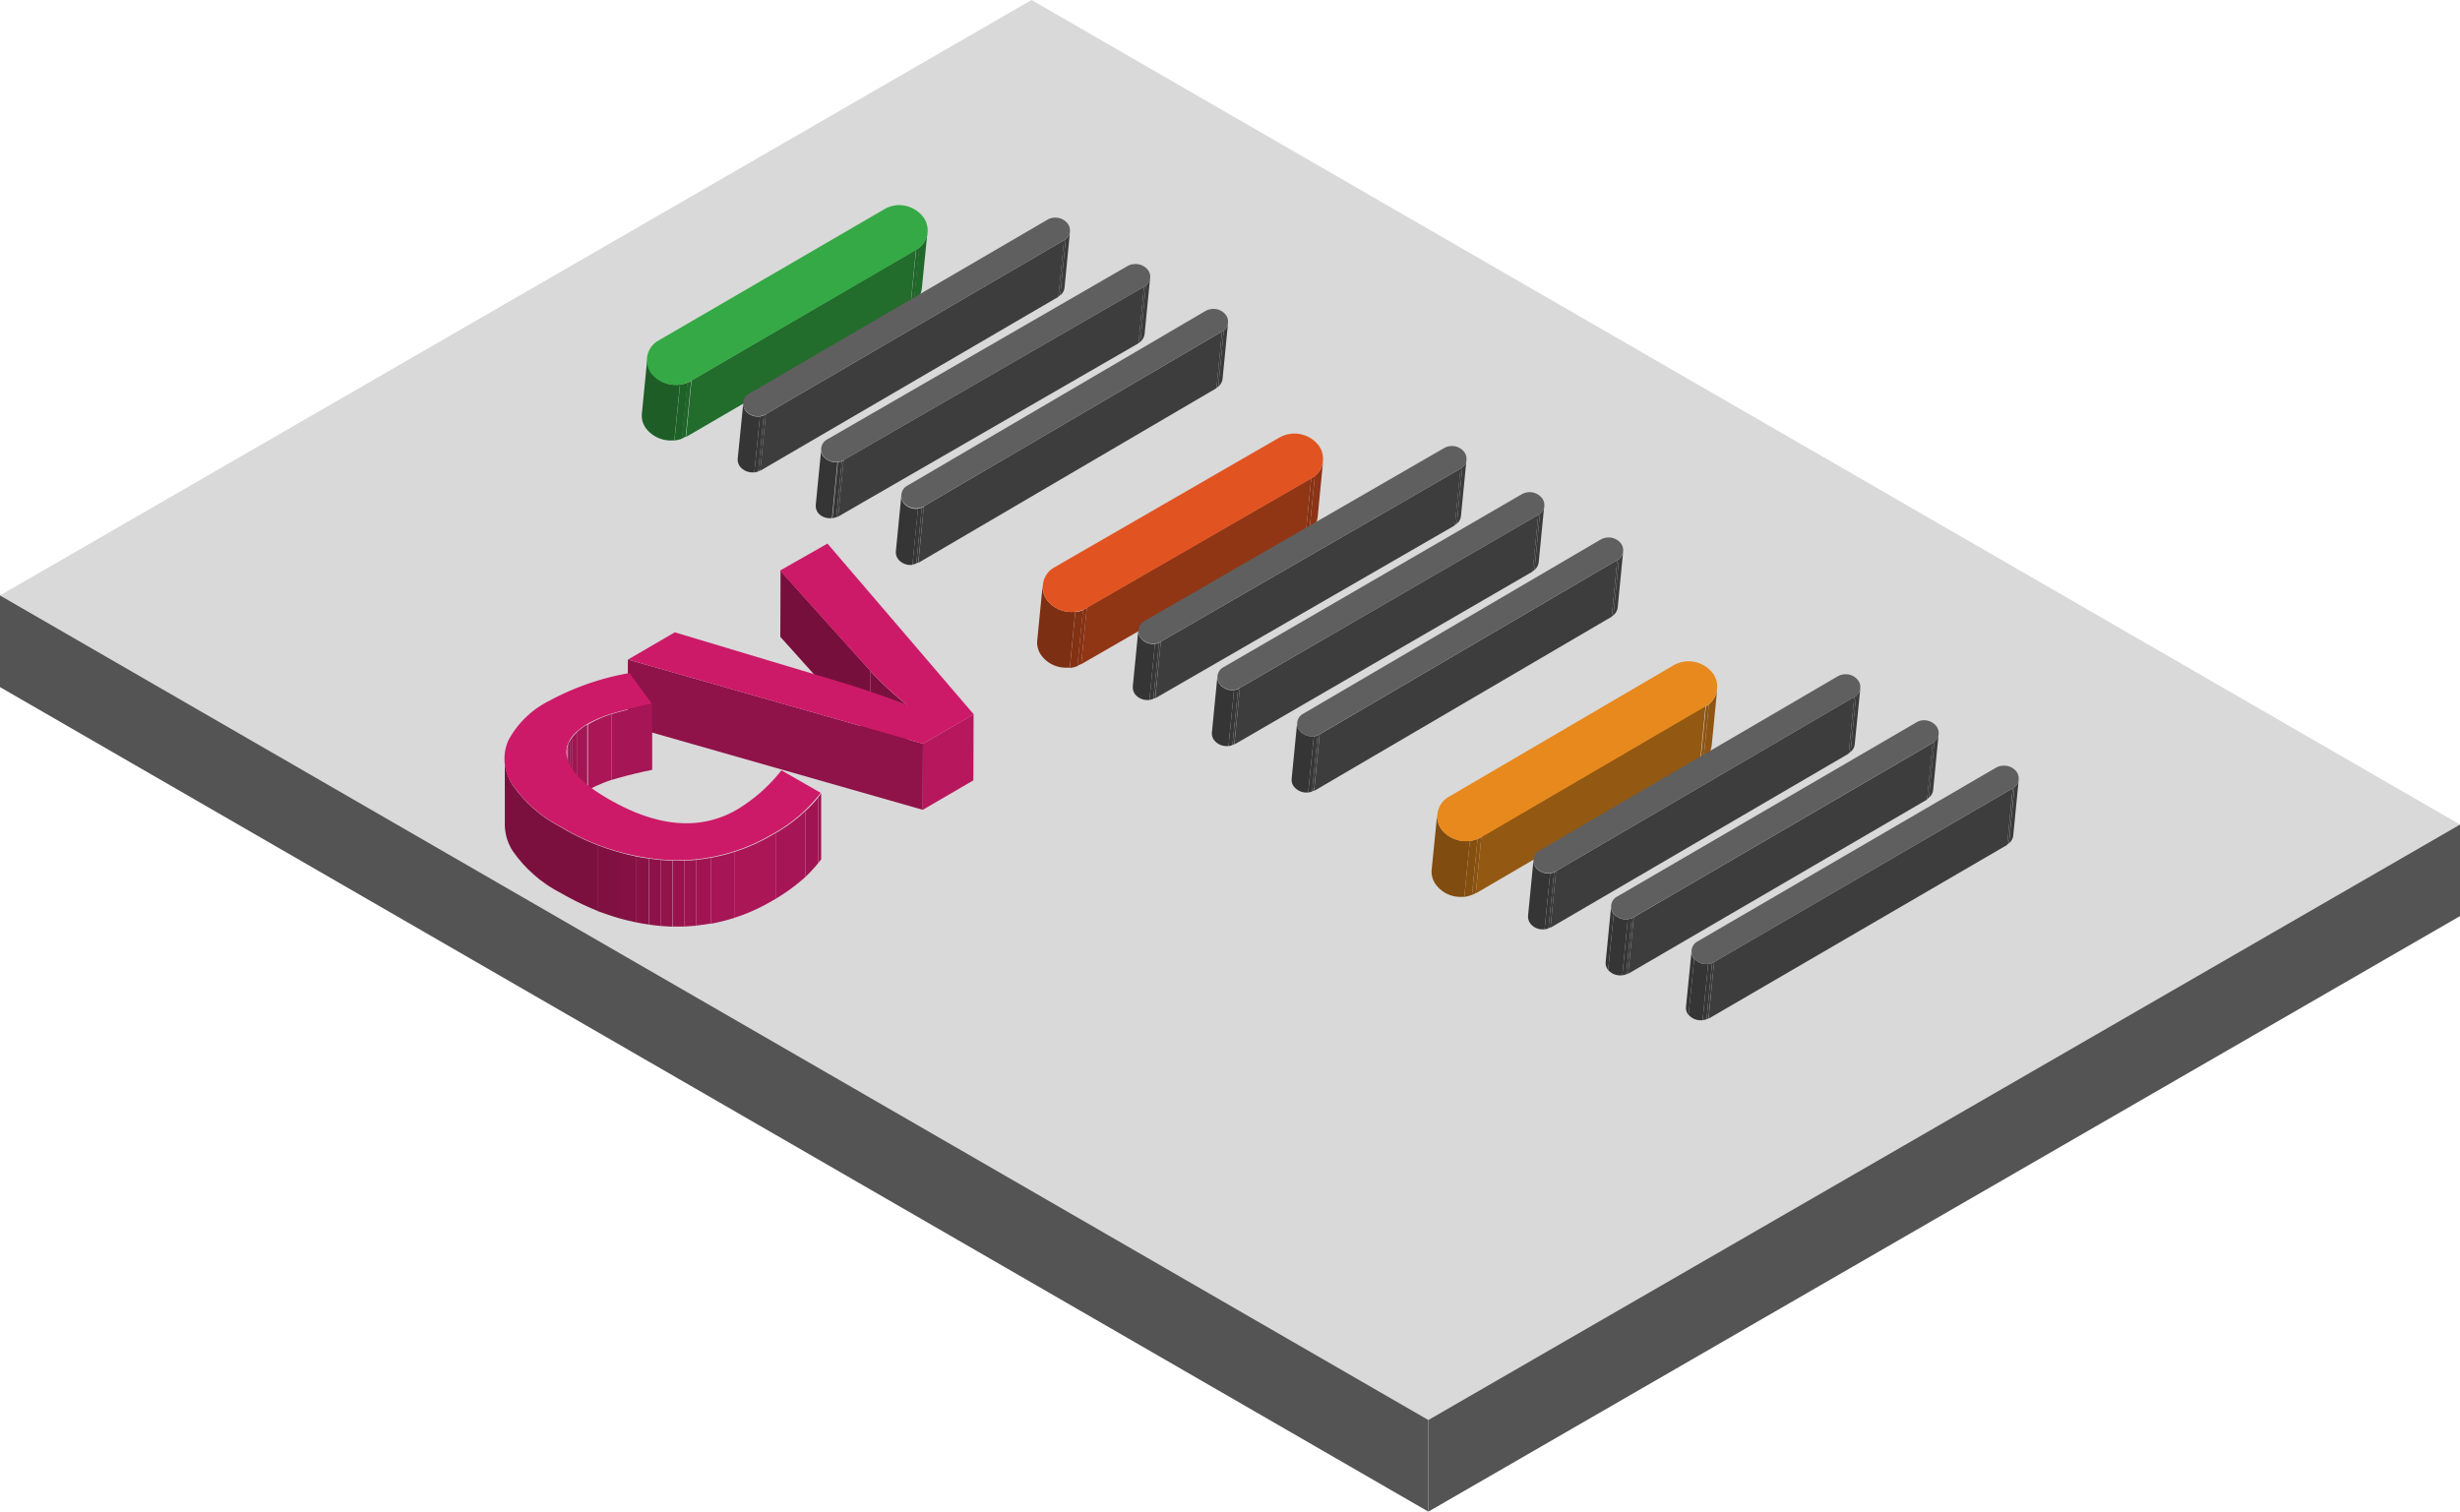 <svg id="Layer_1" data-name="Layer 1" xmlns="http://www.w3.org/2000/svg" xmlns:xlink="http://www.w3.org/1999/xlink" viewBox="0 0 218.66 134.4">
  <defs>
    <clipPath id="clip-path" transform="translate(-191.56 -232.76)">
      <path d="M293.79,257.46l-.49,5a1.09,1.09,0,0,1-.54.8l.49-5A1.07,1.07,0,0,0,293.79,257.46Z" style="fill: none"/>
    </clipPath>
    <clipPath id="clip-path-2" transform="translate(-191.56 -232.76)">
      <path d="M264.07,277.65l.49-5a1.07,1.07,0,0,0,.22.73,1.45,1.45,0,0,0,1.77.32l-.49,5a1.33,1.33,0,0,1-.61.17,1.37,1.37,0,0,1-1.16-.49A1,1,0,0,1,264.07,277.65Z" style="fill: none"/>
    </clipPath>
    <clipPath id="clip-path-3" transform="translate(-191.56 -232.76)">
      <path d="M300.72,261.45l-.49,5a1.06,1.06,0,0,1-.54.79l.49-5A1,1,0,0,0,300.72,261.45Z" style="fill: none"/>
    </clipPath>
    <clipPath id="clip-path-4" transform="translate(-191.56 -232.76)">
      <path d="M271.19,281.77l.49-5a1.05,1.05,0,0,0,.23.74,1.38,1.38,0,0,0,1.15.48,1.35,1.35,0,0,0,.62-.18l-.5,5a1.31,1.31,0,0,1-.61.18,1.4,1.4,0,0,1-1.16-.49A1,1,0,0,1,271.19,281.77Z" style="fill: none"/>
    </clipPath>
    <clipPath id="clip-path-5" transform="translate(-191.56 -232.76)">
      <path d="M274,253.39l-.5,5a2.05,2.05,0,0,1-1,1.56l.5-5A2,2,0,0,0,274,253.39Z" style="fill: none"/>
    </clipPath>
    <clipPath id="clip-path-6" transform="translate(-191.56 -232.76)">
      <path d="M248.61,269.57l.49-5a2,2,0,0,0,.45,1.44,2.78,2.78,0,0,0,3.48.6l-.49,5a2.66,2.66,0,0,1-1.22.36,2.78,2.78,0,0,1-2.27-1A2,2,0,0,1,248.61,269.57Z" style="fill: none"/>
    </clipPath>
    <clipPath id="clip-path-7" transform="translate(-191.56 -232.76)">
      <path d="M286.67,253.34l-.49,5a1,1,0,0,1-.54.79l.49-5A1,1,0,0,0,286.67,253.34Z" style="fill: none"/>
    </clipPath>
    <clipPath id="clip-path-8" transform="translate(-191.56 -232.76)">
      <path d="M257.13,273.57l.5-5a1,1,0,0,0,.22.74,1.43,1.43,0,0,0,1.16.49,1.5,1.5,0,0,0,.62-.19l-.49,5a1.28,1.28,0,0,1-.62.19,1.43,1.43,0,0,1-1.16-.49A1.05,1.05,0,0,1,257.13,273.57Z" style="fill: none"/>
    </clipPath>
    <clipPath id="clip-path-9" transform="translate(-191.56 -232.76)">
      <path d="M328.82,277.75l-.49,5a1.07,1.07,0,0,1-.54.8l.5-5A1.08,1.08,0,0,0,328.82,277.75Z" style="fill: none"/>
    </clipPath>
    <clipPath id="clip-path-10" transform="translate(-191.56 -232.76)">
      <path d="M299.28,297.9l.49-5a1,1,0,0,0,.23.73,1.41,1.41,0,0,0,1.77.32l-.5,5a1.31,1.31,0,0,1-.61.18,1.38,1.38,0,0,1-1.16-.5A1,1,0,0,1,299.28,297.9Z" style="fill: none"/>
    </clipPath>
    <clipPath id="clip-path-11" transform="translate(-191.56 -232.76)">
      <path d="M335.84,281.77l-.49,5a1.08,1.08,0,0,1-.53.8l.49-5A1,1,0,0,0,335.84,281.77Z" style="fill: none"/>
    </clipPath>
    <clipPath id="clip-path-12" transform="translate(-191.56 -232.76)">
      <path d="M306.37,302l.49-5a1,1,0,0,0,.23.73,1.36,1.36,0,0,0,1.15.49,1.28,1.28,0,0,0,.61-.18l-.49,5a1.32,1.32,0,0,1-.61.19,1.41,1.41,0,0,1-1.16-.5A1,1,0,0,1,306.37,302Z" style="fill: none"/>
    </clipPath>
    <clipPath id="clip-path-13" transform="translate(-191.56 -232.76)">
      <path d="M309.17,273.72l-.49,5a2.06,2.06,0,0,1-1.06,1.57l.49-5A2,2,0,0,0,309.17,273.72Z" style="fill: none"/>
    </clipPath>
    <clipPath id="clip-path-14" transform="translate(-191.56 -232.76)">
      <path d="M283.75,289.77l.49-5a2,2,0,0,0,.44,1.42,2.78,2.78,0,0,0,3.48.63l-.49,5a2.64,2.64,0,0,1-1.21.35,2.71,2.71,0,0,1-2.27-1A2,2,0,0,1,283.75,289.77Z" style="fill: none"/>
    </clipPath>
    <clipPath id="clip-path-15" transform="translate(-191.56 -232.76)">
      <path d="M321.91,273.64l-.49,5a1,1,0,0,1-.54.79l.49-5A1,1,0,0,0,321.91,273.64Z" style="fill: none"/>
    </clipPath>
    <clipPath id="clip-path-16" transform="translate(-191.56 -232.76)">
      <path d="M292.25,293.8l.49-5a1,1,0,0,0,.23.72,1.38,1.38,0,0,0,1.16.5,1.35,1.35,0,0,0,.61-.18l-.5,5a1.39,1.39,0,0,1-.61.17,1.42,1.42,0,0,1-1.16-.49A1.07,1.07,0,0,1,292.25,293.8Z" style="fill: none"/>
    </clipPath>
    <clipPath id="clip-path-17" transform="translate(-191.56 -232.76)">
      <path d="M363.88,298l-.49,5a1,1,0,0,1-.54.79l.49-5A1,1,0,0,0,363.88,298Z" style="fill: none"/>
    </clipPath>
    <clipPath id="clip-path-18" transform="translate(-191.56 -232.76)">
      <path d="M334.28,318.31l.49-5a1,1,0,0,0,.23.73l-.5,5A1,1,0,0,1,334.28,318.31Z" style="fill: none"/>
    </clipPath>
    <clipPath id="clip-path-19" transform="translate(-191.56 -232.76)">
      <path d="M336.77,314.31l-.49,5a1.35,1.35,0,0,1-.62.18,1.41,1.41,0,0,1-1.16-.48l.5-5a1.4,1.4,0,0,0,1.15.49A1.35,1.35,0,0,0,336.77,314.31Z" style="fill: none"/>
    </clipPath>
    <clipPath id="clip-path-20" transform="translate(-191.56 -232.76)">
      <path d="M371,302.05l-.49,5a1,1,0,0,1-.54.79l.5-5A1.06,1.06,0,0,0,371,302.05Z" style="fill: none"/>
    </clipPath>
    <clipPath id="clip-path-21" transform="translate(-191.56 -232.76)">
      <path d="M341.42,322.29l.5-5a.94.94,0,0,0,.23.73l-.5,5A1,1,0,0,1,341.42,322.29Z" style="fill: none"/>
    </clipPath>
    <clipPath id="clip-path-22" transform="translate(-191.56 -232.76)">
      <path d="M343.92,318.3l-.5,5a1.35,1.35,0,0,1-.61.18,1.39,1.39,0,0,1-1.16-.49l.5-5a1.42,1.42,0,0,0,1.77.31Z" style="fill: none"/>
    </clipPath>
    <clipPath id="clip-path-23" transform="translate(-191.56 -232.76)">
      <path d="M344.2,294l-.49,5a2.06,2.06,0,0,1-1,1.56l.49-5A2.06,2.06,0,0,0,344.2,294Z" style="fill: none"/>
    </clipPath>
    <clipPath id="clip-path-24" transform="translate(-191.56 -232.76)">
      <path d="M318.81,310.14l.5-5a2,2,0,0,0,.44,1.44,2.8,2.8,0,0,0,3.48.61l-.49,5a2.61,2.61,0,0,1-1.21.35,2.72,2.72,0,0,1-2.27-1A2,2,0,0,1,318.81,310.14Z" style="fill: none"/>
    </clipPath>
    <clipPath id="clip-path-25" transform="translate(-191.56 -232.76)">
      <path d="M356.92,293.93l-.5,5a1,1,0,0,1-.53.79l.49-5A1,1,0,0,0,356.92,293.93Z" style="fill: none"/>
    </clipPath>
    <clipPath id="clip-path-26" transform="translate(-191.56 -232.76)">
      <path d="M327.38,314.2l.49-5a1.05,1.05,0,0,0,.23.74,1.43,1.43,0,0,0,1.77.3l-.49,5a1.42,1.42,0,0,1-1.77-.31A1.05,1.05,0,0,1,327.38,314.2Z" style="fill: none"/>
    </clipPath>
    <clipPath id="clip-path-27" transform="translate(-191.56 -232.76)">
      <path d="M272.23,295.48v5.87a32.15,32.15,0,0,1-3.32-3.07l0-5.87A31.18,31.18,0,0,0,272.23,295.48Z" style="fill: none"/>
    </clipPath>
    <clipPath id="clip-path-28" transform="translate(-191.56 -232.76)">
      <path d="M241.93,305.5l0-5.87c0-.93.64-1.77,1.93-2.52a11.28,11.28,0,0,1,2.56-1c1-.28,2-.53,3.11-.75l0,5.87c-1.07.22-2.11.47-3.11.75a11.28,11.28,0,0,0-2.56,1C242.58,303.73,241.93,304.57,241.93,305.5Z" style="fill: none"/>
    </clipPath>
    <clipPath id="clip-path-29" transform="translate(-191.56 -232.76)">
      <path d="M236.42,306.1l0-5.86a4.4,4.4,0,0,0,.69,2.3,11.73,11.73,0,0,0,4.26,3.74,21.09,21.09,0,0,0,9.7,3A16.63,16.63,0,0,0,260.2,307a13.58,13.58,0,0,0,4.35-3.7l0,5.87a13.35,13.35,0,0,1-4.35,3.69,16.52,16.52,0,0,1-9.1,2.29,21,21,0,0,1-9.71-3,11.71,11.71,0,0,1-4.26-3.73A4.5,4.5,0,0,1,236.42,306.1Z" style="fill: none"/>
    </clipPath>
  </defs>
  <title>cv</title>
  <polygon points="0 52.94 126.96 126.25 218.66 73.31 91.69 0 0 52.94" style="fill: #d9d9d9"/>
  <g style="isolation: isolate">
    <g style="isolation: isolate">
      <g style="clip-path: url(#clip-path)">
        <g style="isolation: isolate">
          <path d="M293.79,257.46l-.49,5a1,1,0,0,1-.38.69l.49-5a1.07,1.07,0,0,0,.38-.69" transform="translate(-191.56 -232.76)" style="fill: #3b3b3b"/>
          <path d="M293.41,258.15l-.49,5-.16.11.49-5,.16-.11" transform="translate(-191.56 -232.76)" style="fill: #393939"/>
        </g>
      </g>
    </g>
    <polygon points="101.69 25.49 101.2 30.52 74.5 45.93 74.99 40.9 101.69 25.49" style="fill: #3d3d3d"/>
    <g style="isolation: isolate">
      <g style="clip-path: url(#clip-path-2)">
        <g style="isolation: isolate">
          <path d="M266.55,273.67l-.49,5-.16.08.49-5,.16-.07" transform="translate(-191.56 -232.76)" style="fill: #393939"/>
          <path d="M266.39,273.74l-.49,5a2,2,0,0,1-.35.09l.49-5a1.06,1.06,0,0,0,.35-.09" transform="translate(-191.56 -232.76)" style="fill: #373737"/>
          <path d="M266,273.83l-.49,5h-.1a1.37,1.37,0,0,1-1.16-.49,1,1,0,0,1-.22-.73l.49-5a1.07,1.07,0,0,0,.22.73,1.4,1.4,0,0,0,1.16.49h.1" transform="translate(-191.56 -232.76)" style="fill: #353535"/>
        </g>
      </g>
    </g>
    <path d="M292.4,256.24a1.38,1.38,0,0,1,1.17.49,1,1,0,0,1-.32,1.53l-26.7,15.41a1.45,1.45,0,0,1-1.77-.32,1,1,0,0,1,.32-1.53l26.69-15.41A1.33,1.33,0,0,1,292.4,256.24Z" transform="translate(-191.56 -232.76)" style="fill: #5f5f5f"/>
  </g>
  <g style="isolation: isolate">
    <g style="isolation: isolate">
      <g style="clip-path: url(#clip-path-3)">
        <g style="isolation: isolate">
          <path d="M300.72,261.45l-.49,5a1,1,0,0,1-.38.68l.49-5a1,1,0,0,0,.38-.68" transform="translate(-191.56 -232.76)" style="fill: #3b3b3b"/>
          <path d="M300.34,262.13l-.49,5a.91.91,0,0,1-.16.11l.49-5a.91.91,0,0,0,.16-.11" transform="translate(-191.56 -232.76)" style="fill: #393939"/>
        </g>
      </g>
    </g>
    <polygon points="108.62 29.48 108.13 34.51 81.63 50.04 82.12 45.01 108.62 29.48" style="fill: #3d3d3d"/>
    <g style="isolation: isolate">
      <g style="clip-path: url(#clip-path-4)">
        <g style="isolation: isolate">
          <path d="M273.68,277.77l-.5,5-.17.08.49-5,.18-.09" transform="translate(-191.56 -232.76)" style="fill: #393939"/>
          <path d="M273.5,277.86l-.49,5a1.39,1.39,0,0,1-.35.09l.5-5a2.14,2.14,0,0,0,.34-.09" transform="translate(-191.56 -232.76)" style="fill: #373737"/>
          <path d="M273.16,278l-.5,5h-.09a1.4,1.4,0,0,1-1.16-.49,1,1,0,0,1-.22-.73l.49-5a1.05,1.05,0,0,0,.23.74,1.38,1.38,0,0,0,1.15.48h.1" transform="translate(-191.56 -232.76)" style="fill: #353535"/>
        </g>
      </g>
    </g>
    <path d="M299.33,260.23a1.37,1.37,0,0,1,1.16.49,1,1,0,0,1-.31,1.52l-26.5,15.53a1.35,1.35,0,0,1-.62.18,1.38,1.38,0,0,1-1.15-.48,1,1,0,0,1,.3-1.53l26.5-15.53A1.39,1.39,0,0,1,299.33,260.23Z" transform="translate(-191.56 -232.76)" style="fill: #5f5f5f"/>
  </g>
  <g style="isolation: isolate">
    <g style="isolation: isolate">
      <g style="clip-path: url(#clip-path-5)">
        <g style="isolation: isolate">
          <path d="M274,253.39l-.5,5a2,2,0,0,1-.74,1.34l.49-5a2,2,0,0,0,.75-1.35" transform="translate(-191.56 -232.76)" style="fill: #21692b"/>
          <path d="M273.28,254.74l-.49,5a2.44,2.44,0,0,1-.31.22l.5-5a1.61,1.61,0,0,0,.3-.21" transform="translate(-191.56 -232.76)" style="fill: #206529"/>
        </g>
      </g>
    </g>
    <polygon points="81.42 22.19 80.93 27.22 60.98 38.85 61.47 33.82 81.42 22.19" style="fill: #226c2c"/>
    <g style="isolation: isolate">
      <g style="clip-path: url(#clip-path-6)">
        <g style="isolation: isolate">
          <path d="M253,266.58l-.49,5a2.26,2.26,0,0,1-.35.17l.5-5a2.7,2.7,0,0,0,.34-.17" transform="translate(-191.56 -232.76)" style="fill: #206529"/>
          <path d="M252.69,266.75l-.5,5a2.19,2.19,0,0,1-.68.17l.5-5a2.71,2.71,0,0,0,.68-.17" transform="translate(-191.56 -232.76)" style="fill: #1f6228"/>
          <path d="M252,266.92l-.5,5-.19,0a2.78,2.78,0,0,1-2.27-1,2,2,0,0,1-.44-1.44l.49-5a2,2,0,0,0,.45,1.44,2.76,2.76,0,0,0,2.27,1l.19,0" transform="translate(-191.56 -232.76)" style="fill: #1e5e26"/>
        </g>
      </g>
    </g>
    <path d="M271.31,251a2.74,2.74,0,0,1,2.27,1,2,2,0,0,1-.6,3l-20,11.63a2.78,2.78,0,0,1-3.48-.6,2,2,0,0,1,.6-3l20-11.63A2.74,2.74,0,0,1,271.31,251Z" transform="translate(-191.56 -232.76)" style="fill: #35a945"/>
  </g>
  <g style="isolation: isolate">
    <g style="isolation: isolate">
      <g style="clip-path: url(#clip-path-7)">
        <g style="isolation: isolate">
          <path d="M286.67,253.34l-.49,5a1,1,0,0,1-.38.68l.49-5a1,1,0,0,0,.38-.68" transform="translate(-191.56 -232.76)" style="fill: #3b3b3b"/>
          <path d="M286.29,254l-.49,5a.91.91,0,0,1-.16.11l.49-5,.16-.11" transform="translate(-191.56 -232.76)" style="fill: #393939"/>
        </g>
      </g>
    </g>
    <polygon points="94.58 21.36 94.08 26.39 67.58 41.85 68.07 36.82 94.58 21.36" style="fill: #3d3d3d"/>
    <g style="isolation: isolate">
      <g style="clip-path: url(#clip-path-8)">
        <g style="isolation: isolate">
          <path d="M259.63,269.58l-.49,5-.18.09.49-5,.18-.09" transform="translate(-191.56 -232.76)" style="fill: #393939"/>
          <path d="M259.45,269.67l-.49,5a1.06,1.06,0,0,1-.35.09l.5-5a2.14,2.14,0,0,0,.34-.09" transform="translate(-191.56 -232.76)" style="fill: #373737"/>
          <path d="M259.11,269.76l-.5,5h-.09a1.43,1.43,0,0,1-1.16-.49,1.05,1.05,0,0,1-.23-.74l.5-5a1,1,0,0,0,.22.74,1.43,1.43,0,0,0,1.16.49h.1" transform="translate(-191.56 -232.76)" style="fill: #353535"/>
        </g>
      </g>
    </g>
    <path d="M285.29,252.11a1.38,1.38,0,0,1,1.15.5,1,1,0,0,1-.31,1.52l-26.5,15.45a1.5,1.5,0,0,1-.62.19,1.43,1.43,0,0,1-1.16-.49,1,1,0,0,1,.31-1.53l26.51-15.46A1.35,1.35,0,0,1,285.29,252.11Z" transform="translate(-191.56 -232.76)" style="fill: #5f5f5f"/>
  </g>
  <g style="isolation: isolate">
    <g style="isolation: isolate">
      <g style="clip-path: url(#clip-path-9)">
        <g style="isolation: isolate">
          <path d="M328.82,277.75l-.49,5a1,1,0,0,1-.38.69l.49-5a1,1,0,0,0,.38-.69" transform="translate(-191.56 -232.76)" style="fill: #3b3b3b"/>
          <path d="M328.44,278.44l-.49,5a.91.91,0,0,1-.16.11l.5-5,.15-.11" transform="translate(-191.56 -232.76)" style="fill: #393939"/>
        </g>
      </g>
    </g>
    <polygon points="136.73 45.78 136.24 50.81 109.72 66.19 110.21 61.16 136.73 45.78" style="fill: #3d3d3d"/>
    <g style="isolation: isolate">
      <g style="clip-path: url(#clip-path-10)">
        <g style="isolation: isolate">
          <path d="M301.77,293.92l-.5,5-.16.08.5-5,.16-.08" transform="translate(-191.56 -232.76)" style="fill: #393939"/>
          <path d="M301.61,294l-.5,5a1.06,1.06,0,0,1-.35.09l.49-5a2.37,2.37,0,0,0,.36-.09" transform="translate(-191.56 -232.76)" style="fill: #373737"/>
          <path d="M301.25,294.09l-.49,5h-.1a1.38,1.38,0,0,1-1.16-.5,1,1,0,0,1-.22-.73l.49-5a1,1,0,0,0,.23.73,1.35,1.35,0,0,0,1.15.5h.1" transform="translate(-191.56 -232.76)" style="fill: #353535"/>
        </g>
      </g>
    </g>
    <path d="M327.44,276.52a1.41,1.41,0,0,1,1.16.5,1,1,0,0,1-.31,1.53l-26.52,15.37a1.41,1.41,0,0,1-1.77-.32,1,1,0,0,1,.31-1.52l26.52-15.38A1.48,1.48,0,0,1,327.44,276.52Z" transform="translate(-191.56 -232.76)" style="fill: #5f5f5f"/>
  </g>
  <g style="isolation: isolate">
    <g style="isolation: isolate">
      <g style="clip-path: url(#clip-path-11)">
        <g style="isolation: isolate">
          <path d="M335.84,281.77l-.49,5a1,1,0,0,1-.38.69l.49-5a1.07,1.07,0,0,0,.38-.69" transform="translate(-191.56 -232.76)" style="fill: #3b3b3b"/>
          <path d="M335.46,282.46l-.49,5-.15.11.49-5,.15-.1" transform="translate(-191.56 -232.76)" style="fill: #393939"/>
        </g>
      </g>
    </g>
    <polygon points="143.75 49.8 143.26 54.83 116.81 70.32 117.3 65.29 143.75 49.8" style="fill: #3d3d3d"/>
    <g style="isolation: isolate">
      <g style="clip-path: url(#clip-path-12)">
        <g style="isolation: isolate">
          <path d="M308.85,298.05l-.49,5a.56.56,0,0,1-.17.09l.49-5a.91.91,0,0,0,.17-.09" transform="translate(-191.56 -232.76)" style="fill: #393939"/>
          <path d="M308.68,298.14l-.49,5a2,2,0,0,1-.35.09l.5-5a1.4,1.4,0,0,0,.34-.08" transform="translate(-191.56 -232.76)" style="fill: #373737"/>
          <path d="M308.34,298.22l-.5,5h-.09a1.41,1.41,0,0,1-1.16-.5,1,1,0,0,1-.22-.73l.49-5a1,1,0,0,0,.23.73,1.36,1.36,0,0,0,1.15.49h.1" transform="translate(-191.56 -232.76)" style="fill: #353535"/>
        </g>
      </g>
    </g>
    <path d="M334.46,280.55a1.37,1.37,0,0,1,1.15.49,1,1,0,0,1-.3,1.52l-26.46,15.49a1.28,1.28,0,0,1-.61.18,1.36,1.36,0,0,1-1.15-.49,1,1,0,0,1,.3-1.52l26.45-15.49A1.35,1.35,0,0,1,334.46,280.55Z" transform="translate(-191.56 -232.76)" style="fill: #5f5f5f"/>
  </g>
  <g style="isolation: isolate">
    <g style="isolation: isolate">
      <g style="clip-path: url(#clip-path-13)">
        <g style="isolation: isolate">
          <path d="M309.17,273.72l-.49,5a2,2,0,0,1-.74,1.35l.49-5a2,2,0,0,0,.74-1.34" transform="translate(-191.56 -232.76)" style="fill: #8c3415"/>
          <path d="M308.43,275.06l-.49,5a3.62,3.62,0,0,1-.32.22l.49-5a2.27,2.27,0,0,0,.32-.22" transform="translate(-191.56 -232.76)" style="fill: #873214"/>
        </g>
      </g>
    </g>
    <polygon points="116.55 42.52 116.06 47.55 96.11 59.05 96.6 54.02 116.55 42.52" style="fill: #903615"/>
    <g style="isolation: isolate">
      <g style="clip-path: url(#clip-path-14)">
        <g style="isolation: isolate">
          <path d="M288.16,286.79l-.49,5a2.6,2.6,0,0,1-.34.16l.49-5,.34-.16" transform="translate(-191.56 -232.76)" style="fill: #873214"/>
          <path d="M287.82,287l-.49,5a2.73,2.73,0,0,1-.68.18l.49-5a2.34,2.34,0,0,0,.68-.17" transform="translate(-191.56 -232.76)" style="fill: #823113"/>
          <path d="M287.14,287.12l-.49,5h-.19a2.71,2.71,0,0,1-2.27-1,2,2,0,0,1-.44-1.43l.49-5a2,2,0,0,0,.44,1.42,2.72,2.72,0,0,0,2.27,1l.19,0" transform="translate(-191.56 -232.76)" style="fill: #7d2f13"/>
        </g>
      </g>
    </g>
    <path d="M306.45,271.31a2.76,2.76,0,0,1,2.28,1,2,2,0,0,1-.62,3l-19.95,11.51a2.78,2.78,0,0,1-3.48-.63,2,2,0,0,1,.62-3l19.95-11.51A2.86,2.86,0,0,1,306.45,271.31Z" transform="translate(-191.56 -232.76)" style="fill: #e15422"/>
  </g>
  <g style="isolation: isolate">
    <g style="isolation: isolate">
      <g style="clip-path: url(#clip-path-15)">
        <g style="isolation: isolate">
          <path d="M321.91,273.64l-.49,5a1,1,0,0,1-.37.68l.49-5a1,1,0,0,0,.37-.68" transform="translate(-191.56 -232.76)" style="fill: #3b3b3b"/>
          <path d="M321.54,274.32l-.49,5-.17.11.49-5a.74.74,0,0,0,.17-.12" transform="translate(-191.56 -232.76)" style="fill: #393939"/>
        </g>
      </g>
    </g>
    <polygon points="129.82 41.67 129.32 46.71 102.69 62.08 103.18 57.05 129.82 41.67" style="fill: #3d3d3d"/>
    <g style="isolation: isolate">
      <g style="clip-path: url(#clip-path-16)">
        <g style="isolation: isolate">
          <path d="M294.74,289.81l-.5,5-.16.07.5-5,.16-.08" transform="translate(-191.56 -232.76)" style="fill: #393939"/>
          <path d="M294.58,289.89l-.5,5a1.06,1.06,0,0,1-.35.09l.49-5a1.19,1.19,0,0,0,.36-.09" transform="translate(-191.56 -232.76)" style="fill: #373737"/>
          <path d="M294.22,290l-.49,5h-.1a1.42,1.42,0,0,1-1.16-.49,1.07,1.07,0,0,1-.22-.73l.49-5a1,1,0,0,0,.23.72,1.38,1.38,0,0,0,1.16.5h.09" transform="translate(-191.56 -232.76)" style="fill: #353535"/>
        </g>
      </g>
    </g>
    <path d="M320.54,272.42a1.36,1.36,0,0,1,1.15.5,1,1,0,0,1-.32,1.52l-26.63,15.37a1.35,1.35,0,0,1-.61.18,1.38,1.38,0,0,1-1.16-.5,1,1,0,0,1,.32-1.52l26.63-15.37A1.35,1.35,0,0,1,320.54,272.42Z" transform="translate(-191.56 -232.76)" style="fill: #5f5f5f"/>
  </g>
  <g style="isolation: isolate">
    <g style="isolation: isolate">
      <g style="clip-path: url(#clip-path-17)">
        <g style="isolation: isolate">
          <path d="M363.88,298l-.49,5a1,1,0,0,1-.38.68l.49-5a1,1,0,0,0,.38-.68" transform="translate(-191.56 -232.76)" style="fill: #3b3b3b"/>
          <path d="M363.5,298.71l-.49,5a.91.91,0,0,1-.16.11l.49-5a.64.64,0,0,0,.16-.11" transform="translate(-191.56 -232.76)" style="fill: #393939"/>
        </g>
      </g>
    </g>
    <g style="isolation: isolate">
      <g style="clip-path: url(#clip-path-18)">
        <g style="isolation: isolate">
          <path d="M335,314l-.5,5a1,1,0,0,1-.22-.73l.49-5a1,1,0,0,0,.23.73" transform="translate(-191.56 -232.76)" style="fill: #353535"/>
        </g>
      </g>
    </g>
    <polygon points="171.79 66.06 171.29 71.09 144.72 86.58 145.22 81.55 171.79 66.06" style="fill: #3d3d3d"/>
    <g style="isolation: isolate">
      <g style="clip-path: url(#clip-path-19)">
        <g style="isolation: isolate">
          <path d="M336.77,314.31l-.49,5-.17.09.49-5,.17-.08" transform="translate(-191.56 -232.76)" style="fill: #393939"/>
          <path d="M336.6,314.39l-.49,5a1.37,1.37,0,0,1-.35.08l.49-5a1.06,1.06,0,0,0,.35-.09" transform="translate(-191.56 -232.76)" style="fill: #373737"/>
          <path d="M336.25,314.48l-.49,5h-.1a1.41,1.41,0,0,1-1.16-.48l.5-5a1.4,1.4,0,0,0,1.15.49h.1" transform="translate(-191.56 -232.76)" style="fill: #353535"/>
        </g>
      </g>
    </g>
    <path d="M362.49,296.8a1.4,1.4,0,0,1,1.16.49,1,1,0,0,1-.31,1.53l-26.57,15.49a1.35,1.35,0,0,1-.62.18A1.4,1.4,0,0,1,335,314a1,1,0,0,1,.31-1.53L361.88,297A1.31,1.31,0,0,1,362.49,296.8Z" transform="translate(-191.56 -232.76)" style="fill: #5f5f5f"/>
  </g>
  <g style="isolation: isolate">
    <g style="isolation: isolate">
      <g style="clip-path: url(#clip-path-20)">
        <g style="isolation: isolate">
          <path d="M371,302.05l-.49,5a1.07,1.07,0,0,1-.38.69l.49-5a1,1,0,0,0,.38-.69" transform="translate(-191.56 -232.76)" style="fill: #3b3b3b"/>
          <path d="M370.61,302.74l-.49,5-.16.1.5-5,.15-.11" transform="translate(-191.56 -232.76)" style="fill: #393939"/>
        </g>
      </g>
    </g>
    <g style="isolation: isolate">
      <g style="clip-path: url(#clip-path-21)">
        <g style="isolation: isolate">
          <path d="M342.15,318l-.5,5a1,1,0,0,1-.23-.73l.5-5a.94.94,0,0,0,.23.73" transform="translate(-191.56 -232.76)" style="fill: #353535"/>
        </g>
      </g>
    </g>
    <polygon points="178.9 70.09 178.41 75.12 151.87 90.57 152.36 85.53 178.9 70.09" style="fill: #3d3d3d"/>
    <g style="isolation: isolate">
      <g style="clip-path: url(#clip-path-22)">
        <g style="isolation: isolate">
          <path d="M343.92,318.3l-.5,5-.17.09.49-5,.18-.08" transform="translate(-191.56 -232.76)" style="fill: #393939"/>
          <path d="M343.74,318.38l-.49,5a1.37,1.37,0,0,1-.35.08l.49-5a1.06,1.06,0,0,0,.35-.09" transform="translate(-191.56 -232.76)" style="fill: #373737"/>
          <path d="M343.39,318.47l-.49,5h-.09a1.39,1.39,0,0,1-1.16-.49l.5-5a1.38,1.38,0,0,0,1.15.49h.09" transform="translate(-191.56 -232.76)" style="fill: #353535"/>
        </g>
      </g>
    </g>
    <path d="M369.61,300.84a1.37,1.37,0,0,1,1.16.49,1,1,0,0,1-.31,1.52L343.92,318.3a1.42,1.42,0,0,1-1.77-.31,1,1,0,0,1,.3-1.53L369,301A1.35,1.35,0,0,1,369.61,300.84Z" transform="translate(-191.56 -232.76)" style="fill: #5f5f5f"/>
  </g>
  <g style="isolation: isolate">
    <g style="isolation: isolate">
      <g style="clip-path: url(#clip-path-23)">
        <g style="isolation: isolate">
          <path d="M344.2,294l-.49,5a2,2,0,0,1-.74,1.35l.49-5a2,2,0,0,0,.74-1.35" transform="translate(-191.56 -232.76)" style="fill: #8f5511"/>
          <path d="M343.46,295.31l-.49,5-.3.21.49-5,.3-.21" transform="translate(-191.56 -232.76)" style="fill: #8a5211"/>
        </g>
      </g>
    </g>
    <polygon points="151.6 62.75 151.11 67.78 131.18 79.43 131.67 74.39 151.6 62.75" style="fill: #935812"/>
    <g style="isolation: isolate">
      <g style="clip-path: url(#clip-path-24)">
        <g style="isolation: isolate">
          <path d="M323.23,307.16l-.49,5a1.5,1.5,0,0,1-.34.16l.5-5a2.49,2.49,0,0,0,.33-.16" transform="translate(-191.56 -232.76)" style="fill: #8a5211"/>
          <path d="M322.9,307.32l-.5,5a2.73,2.73,0,0,1-.68.18l.49-5a2.81,2.81,0,0,0,.69-.18" transform="translate(-191.56 -232.76)" style="fill: #854f10"/>
          <path d="M322.21,307.5l-.49,5h-.19a2.72,2.72,0,0,1-2.27-1,2,2,0,0,1-.45-1.44l.5-5a2,2,0,0,0,.44,1.44,2.72,2.72,0,0,0,2.27,1h.19" transform="translate(-191.56 -232.76)" style="fill: #804c10"/>
        </g>
      </g>
    </g>
    <path d="M341.49,291.56a2.73,2.73,0,0,1,2.27,1,2,2,0,0,1-.6,3l-19.93,11.64a2.8,2.8,0,0,1-3.48-.61,2,2,0,0,1,.61-3l19.91-11.65A2.77,2.77,0,0,1,341.49,291.56Z" transform="translate(-191.56 -232.76)" style="fill: #e7891c"/>
  </g>
  <g style="isolation: isolate">
    <g style="isolation: isolate">
      <g style="clip-path: url(#clip-path-25)">
        <g style="isolation: isolate">
          <path d="M356.92,293.93l-.5,5a1,1,0,0,1-.37.68l.49-5a1,1,0,0,0,.38-.69" transform="translate(-191.56 -232.76)" style="fill: #3b3b3b"/>
          <path d="M356.54,294.62l-.49,5-.16.11.49-5a.91.91,0,0,0,.16-.11" transform="translate(-191.56 -232.76)" style="fill: #393939"/>
        </g>
      </g>
    </g>
    <polygon points="164.82 61.96 164.33 67 137.82 82.48 138.31 77.45 164.82 61.96" style="fill: #3d3d3d"/>
    <g style="isolation: isolate">
      <g style="clip-path: url(#clip-path-26)">
        <g style="isolation: isolate">
          <path d="M329.87,310.21l-.49,5-.18.08.5-5,.17-.09" transform="translate(-191.56 -232.76)" style="fill: #393939"/>
          <path d="M329.7,310.3l-.5,5a2,2,0,0,1-.35.09l.5-5a2.25,2.25,0,0,0,.35-.09" transform="translate(-191.56 -232.76)" style="fill: #373737"/>
          <path d="M329.35,310.39l-.5,5h-.09a1.38,1.38,0,0,1-1.15-.49,1.05,1.05,0,0,1-.23-.74l.49-5a1.05,1.05,0,0,0,.23.74,1.38,1.38,0,0,0,1.15.48h.1" transform="translate(-191.56 -232.76)" style="fill: #353535"/>
        </g>
      </g>
    </g>
    <path d="M355.53,292.71a1.38,1.38,0,0,1,1.16.5,1,1,0,0,1-.31,1.52l-26.51,15.48a1.43,1.43,0,0,1-1.77-.3,1,1,0,0,1,.3-1.53l26.51-15.49A1.39,1.39,0,0,1,355.53,292.71Z" transform="translate(-191.56 -232.76)" style="fill: #5f5f5f"/>
  </g>
  <path d="M239.47,270.87" transform="translate(-191.56 -232.76)" style="fill: none;stroke: #009245;stroke-linecap: round;stroke-linejoin: round;stroke-width: 5.096px"/>
  <polygon points="218.66 73.31 218.66 81.45 126.96 134.4 126.96 126.25 218.66 73.31" style="fill: #545454"/>
  <polygon points="0 52.94 0 61.09 126.96 134.4 126.96 126.25 0 52.94" style="fill: #545454"/>
  <g>
    <g style="isolation: isolate">
      <polygon points="77.36 59.64 77.34 65.51 69.36 56.62 69.38 50.76 77.36 59.64" style="fill: #770f3d"/>
      <g style="isolation: isolate">
        <g style="clip-path: url(#clip-path-27)">
          <g style="isolation: isolate">
            <path d="M272.23,295.48v5.87a32.15,32.15,0,0,1-3.32-3.07l0-5.87a31.18,31.18,0,0,0,3.31,3.07" transform="translate(-191.56 -232.76)" style="fill: #7b103f"/>
          </g>
        </g>
      </g>
      <polygon points="82.04 66.13 82.02 72 55.79 64.51 55.81 58.64 82.04 66.13" style="fill: #8f1249"/>
      <polygon points="86.54 63.51 86.52 69.38 82.02 72 82.04 66.13 86.54 63.51" style="fill: #b7175d"/>
      <path d="M265.11,281.09l13,15.18-4.51,2.62-26.22-7.49,4.16-2.42,15.35,4.61c.9.28,1.9.62,3,1s1.9.68,2.31.86a31.18,31.18,0,0,1-3.31-3.07l-8-8.89Z" transform="translate(-191.56 -232.76)" style="fill: #cc1a68"/>
    </g>
    <g style="isolation: isolate">
      <g style="isolation: isolate">
        <g style="clip-path: url(#clip-path-28)">
          <g style="isolation: isolate">
            <path d="M249.55,295.33l0,5.87c-1.07.22-2.11.47-3.11.75l-.51.15,0-5.87.51-.15c1-.28,2-.53,3.11-.75" transform="translate(-191.56 -232.76)" style="fill: #a61555"/>
            <path d="M245.93,296.23l0,5.87a10.53,10.53,0,0,0-2,.88l-.11.07v-5.87l.12-.07a10.27,10.27,0,0,1,2.05-.88" transform="translate(-191.56 -232.76)" style="fill: #ab1657"/>
            <path d="M243.76,297.18v5.87a5.6,5.6,0,0,0-.93.68l0-5.87a5.94,5.94,0,0,1,.92-.68" transform="translate(-191.56 -232.76)" style="fill: #a61555"/>
            <path d="M242.84,297.86l0,5.87a3.55,3.55,0,0,0-.38.41v-5.86a3.74,3.74,0,0,1,.39-.42" transform="translate(-191.56 -232.76)" style="fill: #a11452"/>
            <path d="M242.45,298.28v5.86a2.33,2.33,0,0,0-.23.35v-5.87a4,4,0,0,1,.23-.34" transform="translate(-191.56 -232.76)" style="fill: #9c1450"/>
            <path d="M242.22,298.62v5.87a1.77,1.77,0,0,0-.15.31l0-5.87c0-.1.09-.21.14-.31" transform="translate(-191.56 -232.76)" style="fill: #98134d"/>
            <path d="M242.08,298.93l0,5.87a1.92,1.92,0,0,0-.09.32l0-5.87a1.92,1.92,0,0,1,.09-.32" transform="translate(-191.56 -232.76)" style="fill: #93134b"/>
            <path d="M242,299.25l0,5.87a1.86,1.86,0,0,0,0,.33l0-5.87a1.24,1.24,0,0,1,0-.33" transform="translate(-191.56 -232.76)" style="fill: #8e1249"/>
            <path d="M242,299.58l0,5.87v.05l0-5.87v-.05" transform="translate(-191.56 -232.76)" style="fill: #891146"/>
          </g>
        </g>
      </g>
      <g style="isolation: isolate">
        <g style="clip-path: url(#clip-path-29)">
          <g style="isolation: isolate">
            <path d="M264.55,303.29l0,5.87c-.08.12-.17.23-.26.35l0-5.87c.09-.11.18-.23.26-.35" transform="translate(-191.56 -232.76)" style="fill: #9c1450"/>
            <path d="M264.29,303.64l0,5.87a10.25,10.25,0,0,1-1.11,1.2v-5.87a9.56,9.56,0,0,0,1.12-1.2" transform="translate(-191.56 -232.76)" style="fill: #a11452"/>
            <path d="M263.17,304.84v5.87a16.31,16.31,0,0,1-2.63,1.94l0-5.87a16.2,16.2,0,0,0,2.62-1.94" transform="translate(-191.56 -232.76)" style="fill: #a61555"/>
            <path d="M260.55,306.78l0,5.87-.35.2a16.7,16.7,0,0,1-3.38,1.52l0-5.87A17.49,17.49,0,0,0,260.2,307l.35-.21" transform="translate(-191.56 -232.76)" style="fill: #ab1657"/>
            <path d="M256.82,308.5l0,5.87a16.22,16.22,0,0,1-2.08.52l0-5.87a16.64,16.64,0,0,0,2.08-.52" transform="translate(-191.56 -232.76)" style="fill: #a61555"/>
            <path d="M254.74,309l0,5.87c-.42.08-.85.13-1.29.18l0-5.87q.65-.06,1.29-.18" transform="translate(-191.56 -232.76)" style="fill: #a11452"/>
            <path d="M253.45,309.2l0,5.87c-.36,0-.72.06-1.08.07v-5.87c.37,0,.73,0,1.09-.07" transform="translate(-191.56 -232.76)" style="fill: #9c1450"/>
            <path d="M252.36,309.27v5.87h-1l0-5.86h1" transform="translate(-191.56 -232.76)" style="fill: #98134d"/>
            <path d="M251.34,309.28l0,5.86h-.24l-.79-.05,0-5.87.78,0h.25" transform="translate(-191.56 -232.76)" style="fill: #93134b"/>
            <path d="M250.31,309.22l0,5.87c-.35,0-.71-.07-1.06-.12V309.1c.36,0,.71.09,1.07.12" transform="translate(-191.56 -232.76)" style="fill: #8e1249"/>
            <path d="M249.24,309.1V315c-.39-.06-.78-.12-1.17-.2V308.9c.39.08.78.15,1.17.2" transform="translate(-191.56 -232.76)" style="fill: #891146"/>
            <path d="M248.07,308.9v5.87c-.47-.1-.94-.22-1.41-.35l0-5.87c.47.14.93.25,1.4.35" transform="translate(-191.56 -232.76)" style="fill: #851144"/>
            <path d="M246.67,308.55l0,5.87c-.65-.18-1.3-.41-2-.66v-5.87a19.64,19.64,0,0,0,2,.66" transform="translate(-191.56 -232.76)" style="fill: #801041"/>
            <path d="M244.71,307.89v5.87a25.44,25.44,0,0,1-3.33-1.62,11.71,11.71,0,0,1-4.26-3.73,4.5,4.5,0,0,1-.69-2.31l0-5.86a4.4,4.4,0,0,0,.69,2.3,11.73,11.73,0,0,0,4.26,3.74,27.26,27.26,0,0,0,3.32,1.61" transform="translate(-191.56 -232.76)" style="fill: #7b103f"/>
          </g>
        </g>
      </g>
      <path d="M247.51,292.6l2,2.73c-1.07.22-2.11.47-3.11.75a11.28,11.28,0,0,0-2.56,1c-1.56.91-2.17,1.95-1.85,3.13s1.54,2.37,3.64,3.58q6.56,3.8,11.46.94a14.57,14.57,0,0,0,3.93-3.48l3.49,2a13.58,13.58,0,0,1-4.35,3.7,16.63,16.63,0,0,1-9.11,2.28,21.09,21.09,0,0,1-9.7-3,11.73,11.73,0,0,1-4.26-3.74,4.07,4.07,0,0,1-.35-3.89,8.32,8.32,0,0,1,3.64-3.53A23.39,23.39,0,0,1,247.51,292.6Z" transform="translate(-191.56 -232.76)" style="fill: #cc1a68"/>
    </g>
  </g>
</svg>
